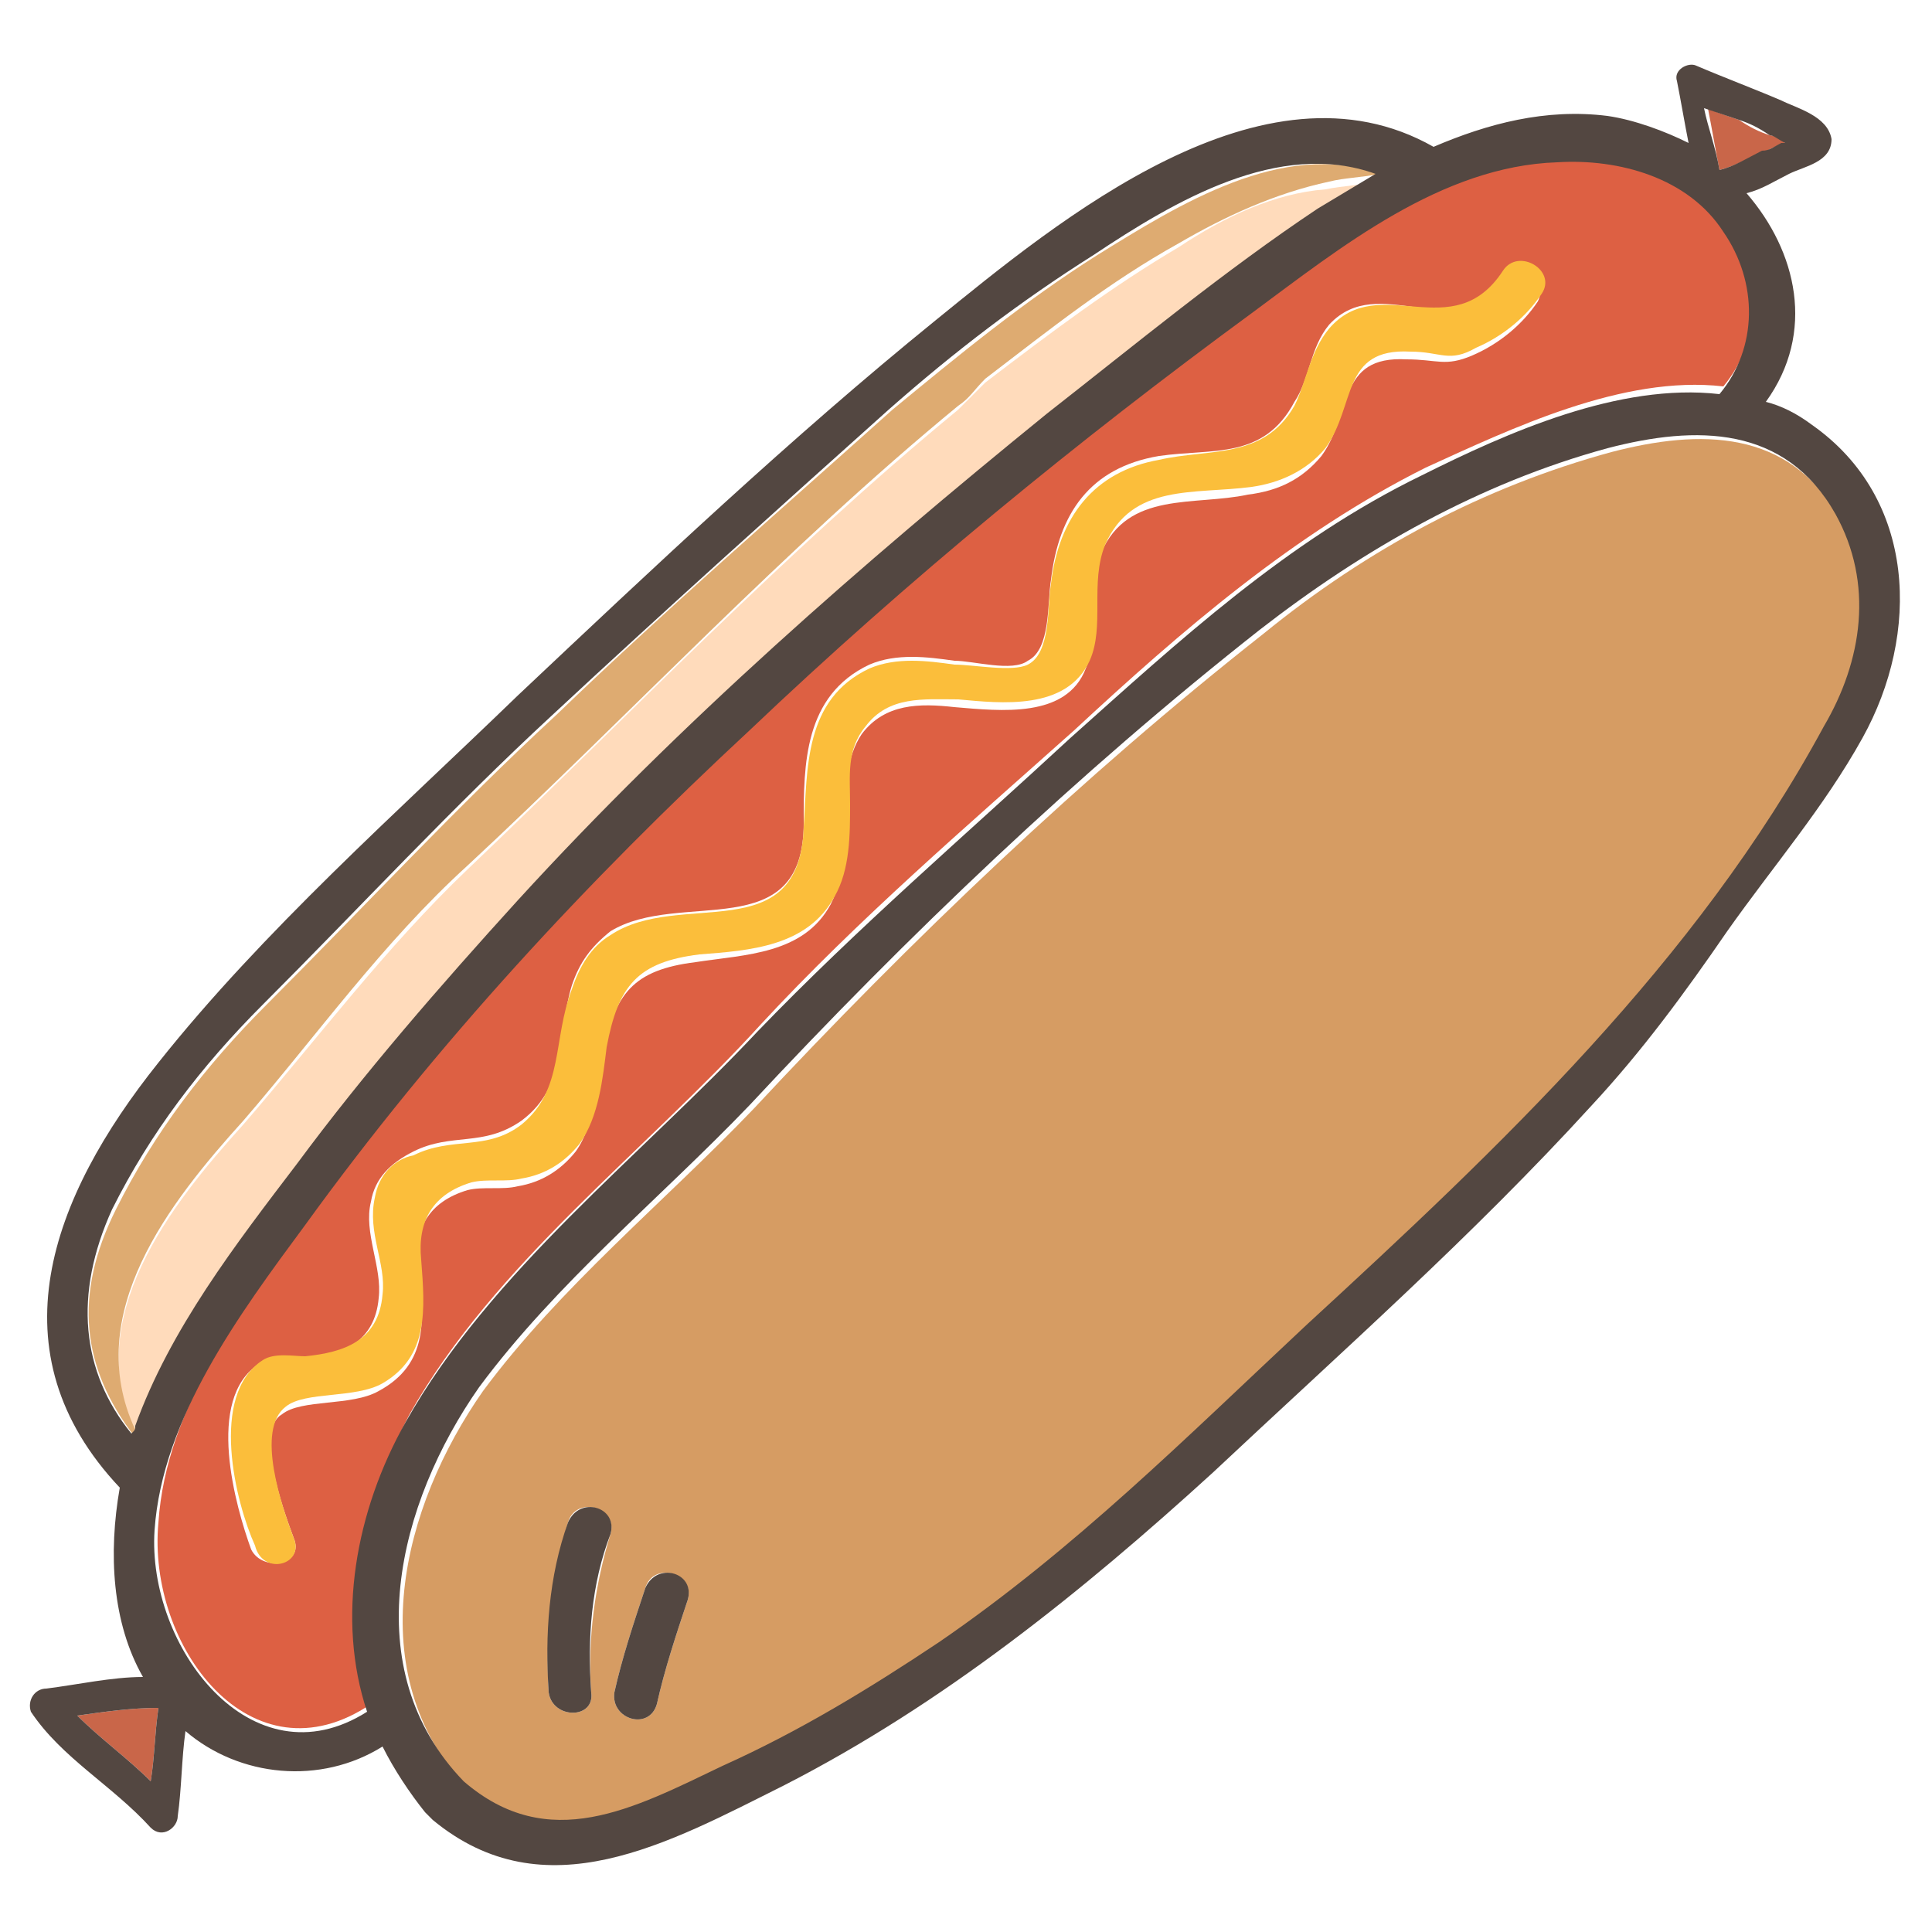 <?xml version="1.0" encoding="utf-8"?>
<!-- Generator: Adobe Illustrator 25.3.1, SVG Export Plug-In . SVG Version: 6.00 Build 0)  -->
<svg version="1.1" id="圖層_1" xmlns="http://www.w3.org/2000/svg" xmlns:xlink="http://www.w3.org/1999/xlink" x="0px" y="0px"
	 viewBox="0 0 50 50" style="enable-background:new 0 0 50 50;" xml:space="preserve">
<style type="text/css">
	.st0{fill:#D69C63;}
	.st1{fill:#FFDBBB;}
	.st2{fill:#DEAB71;}
	.st3{fill:#C96649;}
	.st4{fill:#DD6043;}
	.st5{fill:#FBBE3B;}
	.st6{fill:#534741;}
</style>
<g>
	<path class="st0" d="M18.8,45.8c1.9-0.9,3.8-2,5.6-3.2c3.5-2.4,6.4-5.3,9.5-8.2c4.9-4.7,10.1-9.5,13.4-15.5c1-1.8,1.3-3.7,0.3-5.5
		c-1.3-2.3-3.6-2.3-5.9-1.7c-3.3,0.9-6.3,2.5-9,4.7c-4.7,3.7-9.1,7.9-13.2,12.3c-2.3,2.4-5,4.6-7,7.3c-2.1,3-3.2,7.3-0.4,10.3
		C14.2,48.1,16.5,46.9,18.8,45.8z M15.9,43.8c0.2-0.9,0.5-1.8,0.8-2.7c0.2-0.7,1.3-0.4,1.1,0.3c-0.3,0.9-0.6,1.8-0.8,2.7
		C16.8,44.8,15.8,44.5,15.9,43.8z M14.2,43.8c-0.1-1.5,0.1-3,0.5-4.4c0.2-0.7,1.3-0.4,1.1,0.3c-0.4,1.3-0.6,2.7-0.5,4.1
		C15.4,44.5,14.3,44.5,14.2,43.8z"/>
	<path class="st1" d="M30.5,6.4c-1.7,1-3.3,2.2-5,3.5c-0.3,0.3-0.5,0.5-0.7,0.7c-4.5,3.7-8.5,7.9-12.7,11.9c-2.1,2-3.9,4.4-5.8,6.6
		c-1.9,2.1-4.2,5-2.8,8c0.9-2.5,2.6-4.7,4.2-6.8c1.8-2.4,3.7-4.7,5.7-6.8c4.2-4.5,8.9-8.7,13.7-12.6c2.3-1.8,4.6-3.7,7-5.3
		c0.5-0.3,1-0.6,1.5-0.9c0,0,0,0,0,0c-0.4,0.1-0.8,0.1-1.3,0.2C33,5,31.7,5.6,30.5,6.4z"/>
	<path class="st2" d="M3.5,37c-1.4-3,0.9-5.9,2.8-8c1.9-2.2,3.6-4.6,5.8-6.6c4.2-3.9,8.2-8.2,12.7-11.9c0.3-0.2,0.4-0.4,0.7-0.7
		c1.7-1.3,3.2-2.5,5-3.5C31.7,5.6,33,5,34.4,4.7c0.4-0.1,0.8-0.1,1.3-0.2c-2.5-0.9-5.2,0.8-7.3,2.1c-1.9,1.2-3.6,2.6-5.3,4
		c-2.9,2.6-5.9,5.2-8.7,7.9c-2.6,2.4-5,5-7.5,7.5c-1.6,1.6-2.9,3.3-3.9,5.3c-1.1,2.2-0.9,4.1,0.5,5.9C3.5,37.1,3.5,37.1,3.5,37z"/>
	<path class="st3" d="M46.2,3.7c-0.1-0.1-0.3-0.2-0.4-0.2c-0.3-0.1-0.5-0.2-0.8-0.4c-0.3-0.1-0.6-0.2-0.8-0.3
		c0.1,0.5,0.2,1.1,0.3,1.6c0,0,0,0,0,0c0.4-0.1,0.7-0.3,1.1-0.4C45.7,3.9,45.9,3.8,46.2,3.7C46.1,3.7,46.1,3.7,46.2,3.7z"/>
	<path class="st4" d="M9.6,44.1c-0.7-2.4-0.2-5.2,1-7.5c2.2-3.9,6.1-6.8,9.1-10.1c2.5-2.7,5.3-5.1,8.1-7.6c2.8-2.6,5.7-5.1,9.1-6.8
		c2.2-1,5.1-2.4,7.7-2.1c1-1.2,1-2.9,0.1-4.2c-1-1.4-2.7-1.8-4.3-1.8c-3,0.1-5.6,2.2-7.9,3.9c-4.5,3.4-8.9,7-13,10.8
		c-4.2,3.9-8.2,8.2-11.5,12.8c-1.7,2.3-3.7,4.9-3.9,7.9C3.8,42.6,6.5,46.2,9.6,44.1z M6.7,35.3c0.3-0.2,0.8-0.1,1.1-0.1
		c1.1-0.1,1.9-0.5,2-1.6c0.1-0.8-0.4-1.7-0.2-2.5c0.1-0.6,0.5-1,1.1-1.3c1-0.5,1.8-0.1,2.8-0.8c1.2-0.9,0.9-2.2,1.3-3.5
		c0.2-0.6,0.5-1,1-1.4c1.8-1.1,5,0.4,5-2.8c0-1.5,0-3.3,1.7-4.1c0.7-0.3,1.5-0.2,2.2-0.1c0.5,0,1.5,0.3,1.9,0
		c0.6-0.3,0.5-1.5,0.6-2.1c0.2-1.7,1-2.9,2.8-3.2c1.4-0.2,2.7,0.1,3.5-1.4c0.4-0.6,0.4-1.4,0.9-2C35.7,7,37.6,9,38.8,7.2
		c0.4-0.6,1.3,0,1,0.6c-0.4,0.6-1,1.1-1.7,1.4c-0.7,0.3-0.9,0.1-1.7,0.1c-1.8-0.1-1.4,1.4-2.2,2.5c-0.5,0.6-1.1,0.9-1.9,1
		c-1.4,0.3-3.1-0.1-3.8,1.5c-0.4,0.9,0,2.1-0.4,3c-0.5,1.3-2.2,1.1-3.4,1c-0.9-0.1-1.8-0.1-2.4,0.7c-0.4,0.6-0.4,1.3-0.4,2
		c0,0.8,0,1.6-0.4,2.4c-0.7,1.3-2.2,1.3-3.5,1.5c-1.6,0.2-2.1,0.8-2.4,2.4c-0.2,0.8-0.2,1.8-0.7,2.5c-0.4,0.5-0.9,0.8-1.5,0.9
		c-0.4,0.1-0.9,0-1.3,0.1c-1,0.3-1.4,1-1.3,2c0.2,1.3,0.3,2.5-1,3.2c-0.7,0.4-2,0.2-2.5,0.6C6.6,37,7.3,39,7.6,39.8
		c0.3,0.7-0.8,0.9-1.1,0.3C6.1,39,5.3,36.2,6.7,35.3z"/>
	<path class="st3" d="M3.9,46.1C4,45.5,4,44.9,4.1,44.2c-0.7,0-1.4,0.1-2.1,0.2C2.6,45,3.3,45.5,3.9,46.1z"/>
	<path class="st5" d="M7.6,39.8C7.3,39,6.6,37,7.4,36.4c0.5-0.4,1.8-0.2,2.5-0.6c1.2-0.7,1.1-1.9,1-3.2c-0.1-1,0.3-1.7,1.3-2
		c0.4-0.1,0.9,0,1.3-0.1c0.6-0.1,1.1-0.4,1.5-0.9c0.5-0.7,0.6-1.7,0.7-2.5c0.3-1.6,0.8-2.2,2.4-2.4c1.3-0.1,2.8-0.2,3.5-1.5
		c0.4-0.7,0.4-1.6,0.4-2.4c0-0.7-0.1-1.4,0.4-2c0.6-0.8,1.5-0.7,2.4-0.7c1.1,0.1,2.8,0.3,3.4-1c0.4-0.9,0-2,0.4-3
		c0.7-1.6,2.3-1.3,3.8-1.5c0.7-0.1,1.4-0.4,1.9-1c0.8-1.1,0.4-2.6,2.2-2.5c0.8,0,1,0.3,1.7-0.1c0.7-0.3,1.3-0.8,1.7-1.4
		c0.4-0.6-0.6-1.2-1-0.6C37.6,9,35.7,7,34.4,8.5c-0.5,0.6-0.6,1.4-0.9,2c-0.8,1.4-2.2,1.1-3.5,1.4c-1.7,0.3-2.6,1.5-2.8,3.2
		c-0.1,0.6,0,1.8-0.6,2.1c-0.4,0.2-1.4,0-1.9,0c-0.7-0.1-1.5-0.2-2.2,0.1c-1.7,0.8-1.6,2.6-1.7,4.1c-0.1,3.2-3.2,1.6-5,2.8
		c-0.5,0.3-0.8,0.8-1,1.4c-0.5,1.3-0.2,2.6-1.3,3.5c-0.9,0.7-1.8,0.3-2.8,0.8C10.2,30,9.8,30.4,9.7,31c-0.2,0.9,0.3,1.7,0.2,2.5
		c-0.1,1.2-1,1.5-2,1.6c-0.3,0-0.8-0.1-1.1,0.1c-1.4,0.9-0.7,3.7-0.2,4.8C6.8,40.8,7.9,40.5,7.6,39.8z"/>
	<path class="st6" d="M46.9,11c-0.4-0.3-0.8-0.5-1.2-0.6C47,8.6,46.5,6.5,45.2,5c0.4-0.1,0.7-0.3,1.1-0.5c0.4-0.2,1.1-0.3,1.1-0.9
		c-0.1-0.6-0.9-0.8-1.3-1c-0.7-0.3-1.5-0.6-2.2-0.9c-0.2-0.1-0.6,0.1-0.5,0.4c0.1,0.5,0.2,1.1,0.3,1.6c-0.6-0.3-1.4-0.6-2.1-0.7
		c-1.6-0.2-3.1,0.2-4.5,0.8c0,0,0,0,0,0c-4.4-2.5-9.7,1.9-12.9,4.5c-3.7,3-7.3,6.4-10.8,9.7c-3.1,3-6.6,6.1-9.3,9.5
		C1.3,31-0.2,35,3.1,38.5c-0.3,1.7-0.2,3.5,0.6,4.9c-0.8,0-1.7,0.2-2.5,0.3c-0.3,0-0.5,0.3-0.4,0.6c0.8,1.2,2.1,1.9,3.1,3
		c0.3,0.3,0.7,0,0.7-0.3c0.1-0.7,0.1-1.5,0.2-2.2c1.4,1.2,3.5,1.4,5.1,0.4c0.3,0.6,0.7,1.2,1.1,1.7c0,0,0.1,0.1,0.1,0.1
		c0,0,0.1,0.1,0.1,0.1c2.9,2.4,6.1,0.6,9.1-0.9c4.1-2.1,7.7-5,11.1-8.1c3.3-3.1,6.7-6.1,9.8-9.5c1.3-1.4,2.4-2.9,3.5-4.5
		c1.2-1.7,2.5-3.2,3.5-5C49.7,16.4,49.6,12.9,46.9,11z M4.1,44.2C4,44.9,4,45.5,3.9,46.1C3.3,45.5,2.6,45,2,44.4
		C2.7,44.3,3.4,44.2,4.1,44.2z M2.9,31.3c1-2,2.3-3.7,3.9-5.3c2.5-2.5,4.9-5.1,7.5-7.5c2.9-2.7,5.8-5.3,8.7-7.9
		c1.7-1.5,3.4-2.8,5.3-4c2.1-1.4,4.8-3,7.3-2.1c0,0,0,0,0,0c-0.5,0.3-1,0.6-1.5,0.9c-2.4,1.6-4.7,3.5-7,5.3
		c-4.8,3.9-9.5,8-13.7,12.6c-2,2.2-4,4.5-5.7,6.8c-1.6,2.1-3.3,4.3-4.2,6.8c0,0.1,0,0.1-0.1,0.2C2.1,35.5,1.9,33.5,2.9,31.3z
		 M4,39.6c0.2-2.9,2.2-5.6,3.9-7.9c3.4-4.7,7.3-8.9,11.5-12.8c4.1-3.9,8.5-7.5,13-10.8c2.3-1.7,4.9-3.8,7.9-3.9
		c1.6-0.1,3.4,0.4,4.3,1.8c0.9,1.3,0.9,3-0.1,4.2c-2.6-0.3-5.5,1-7.7,2.1c-3.5,1.7-6.3,4.3-9.1,6.8c-2.7,2.5-5.5,4.9-8.1,7.6
		c-3,3.2-6.9,6.2-9.1,10.1c-1.3,2.3-1.8,5.1-1,7.5C6.5,46.2,3.8,42.6,4,39.6z M44.5,4.4C44.5,4.4,44.5,4.4,44.5,4.4
		c-0.1-0.6-0.3-1.1-0.4-1.6C44.4,2.9,44.7,3,45,3.1c0.3,0.1,0.5,0.2,0.8,0.4c0.1,0,0.2,0.1,0.4,0.2c0,0-0.1,0-0.1,0
		c-0.2,0.1-0.3,0.2-0.5,0.2C45.2,4.1,44.9,4.3,44.5,4.4z M12.4,35.9c2-2.7,4.7-4.9,7-7.3c4.1-4.4,8.5-8.6,13.2-12.3
		c2.7-2.1,5.7-3.8,9-4.7c2.3-0.6,4.6-0.6,5.9,1.7c1,1.8,0.7,3.8-0.3,5.5c-3.3,6.1-8.4,10.9-13.4,15.5c-3.1,2.9-6,5.8-9.5,8.2
		c-1.8,1.2-3.6,2.3-5.6,3.2c-2.3,1.1-4.5,2.3-6.7,0.4C9.2,43.2,10.3,38.9,12.4,35.9z"/>
	<path class="st6" d="M15.3,43.8c-0.1-1.4,0-2.8,0.5-4.1c0.2-0.7-0.8-1-1.1-0.3c-0.5,1.4-0.6,2.9-0.5,4.4
		C14.3,44.5,15.4,44.5,15.3,43.8z"/>
	<path class="st6" d="M17,44.1c0.2-0.9,0.5-1.8,0.8-2.7c0.2-0.7-0.8-1-1.1-0.3c-0.3,0.9-0.6,1.8-0.8,2.7
		C15.8,44.5,16.8,44.8,17,44.1z"/>
</g>
</svg>
